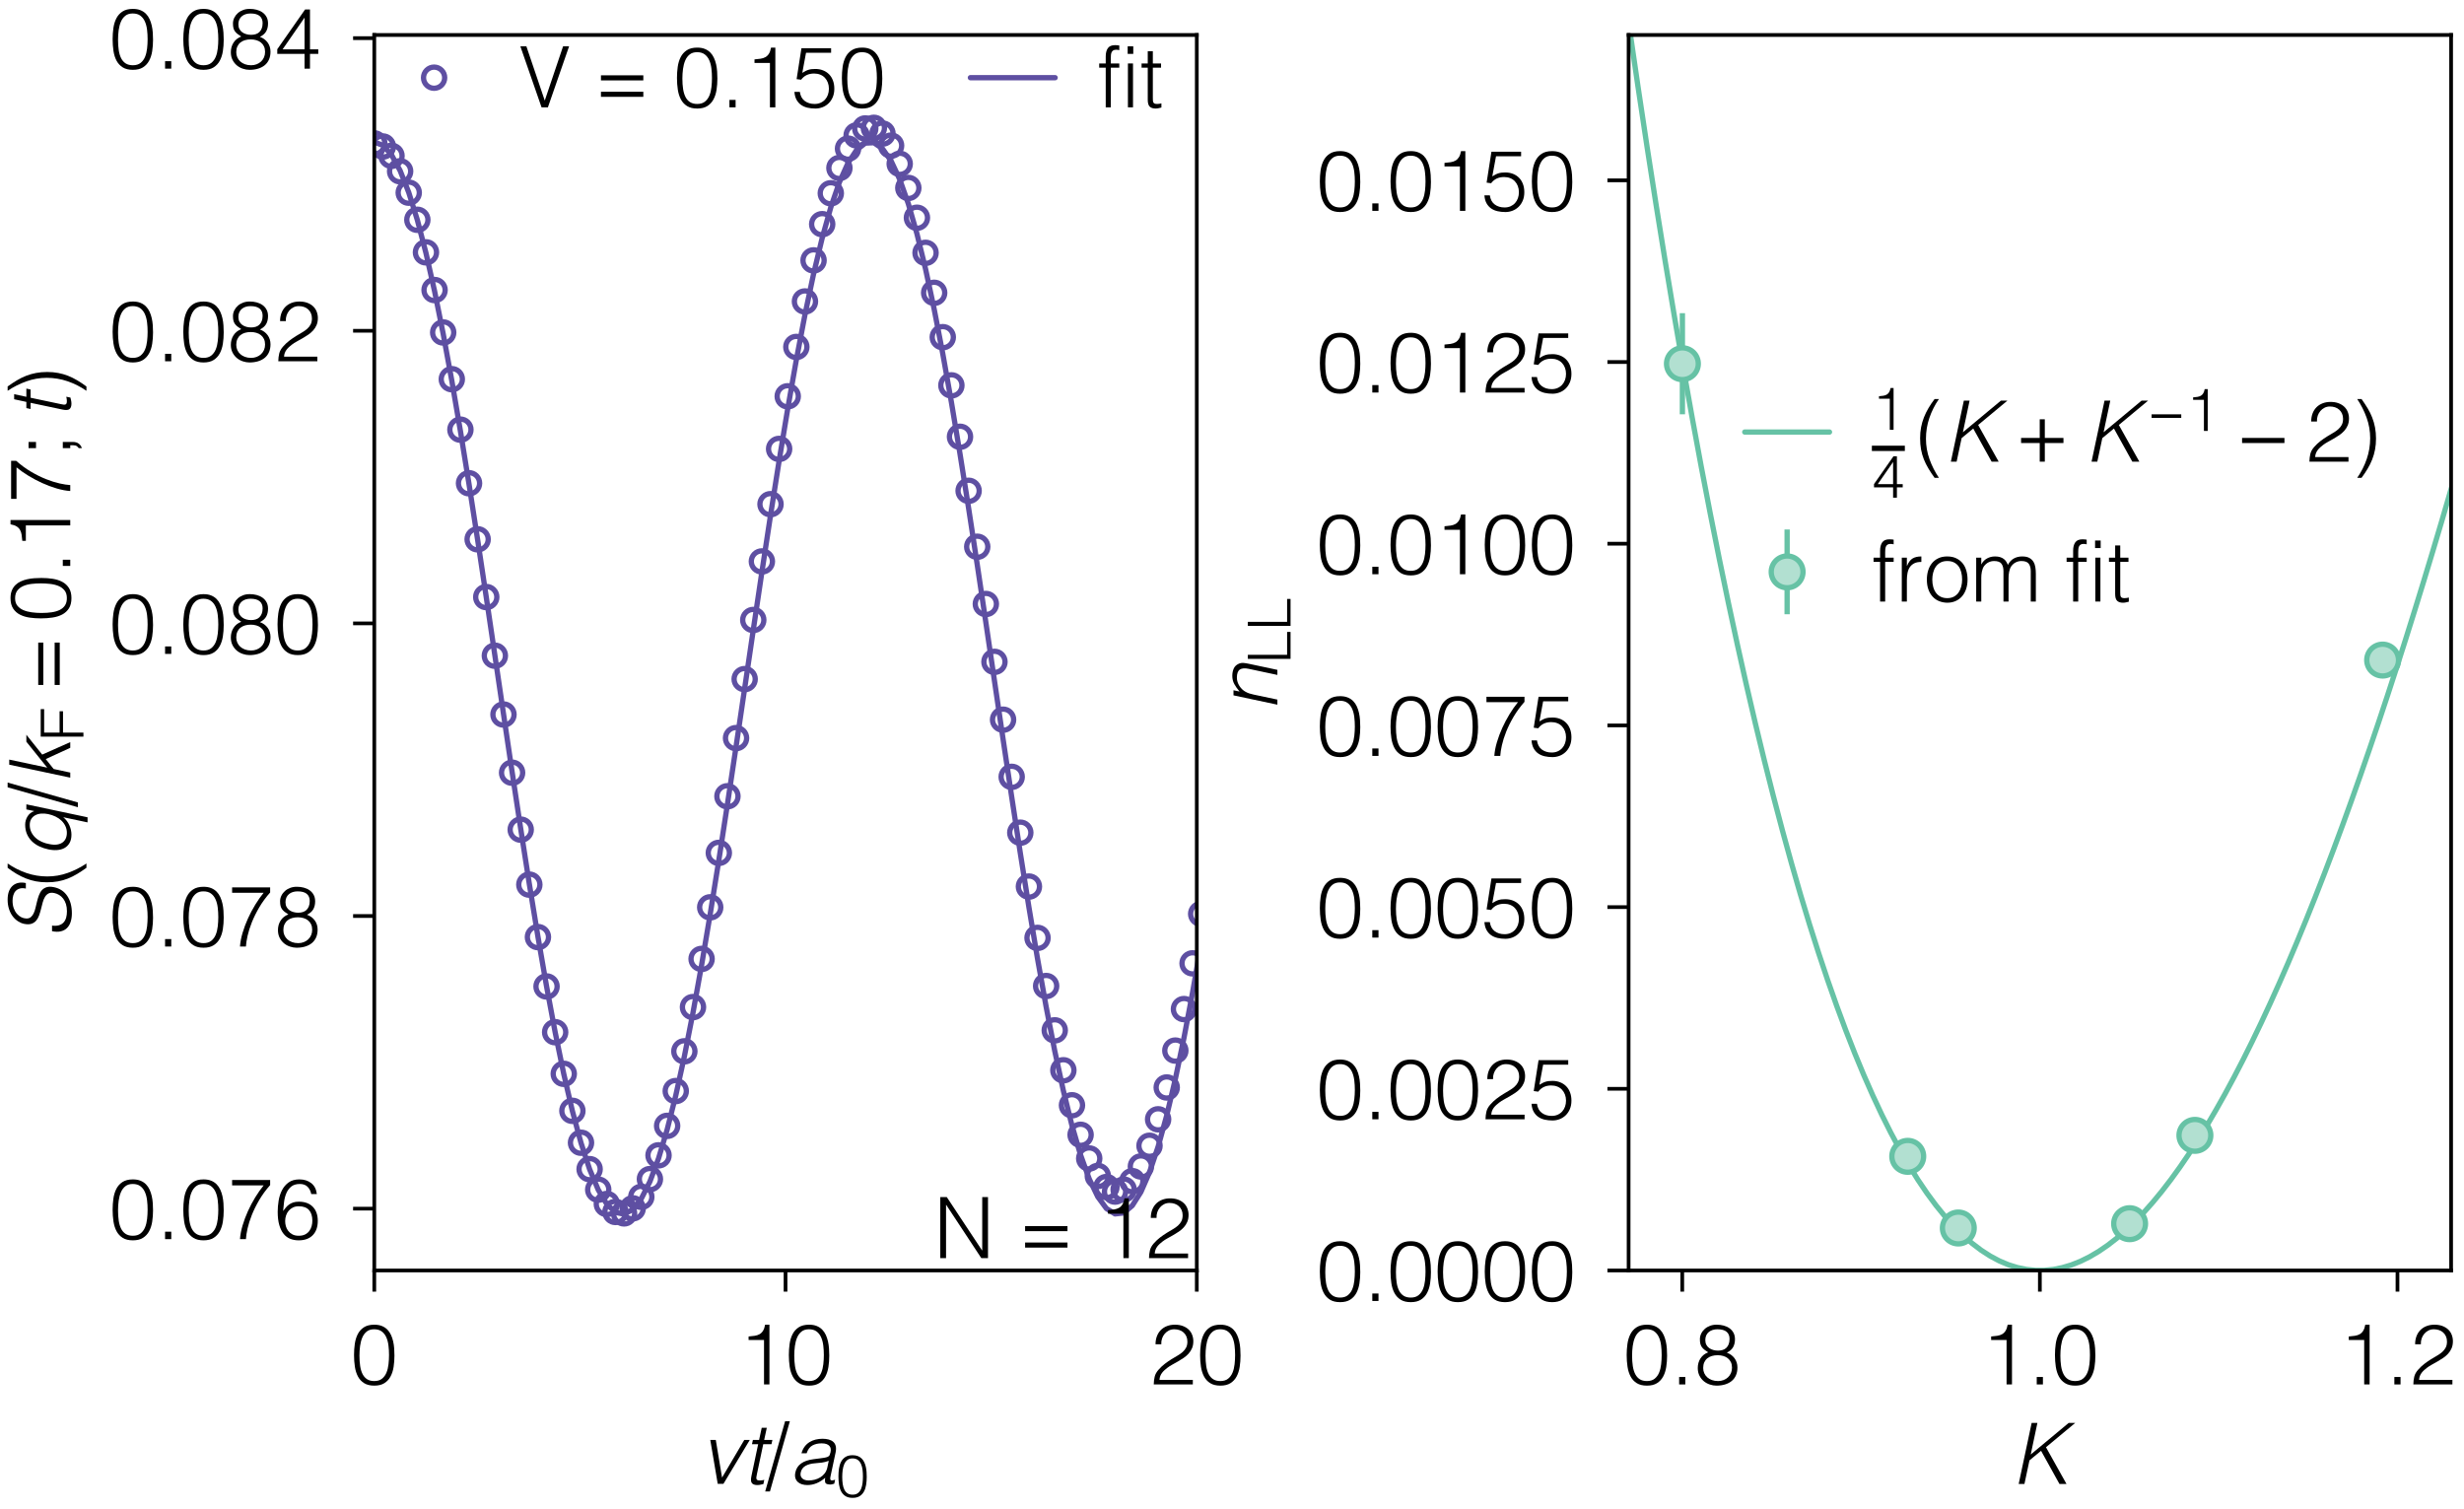 <?xml version="1.0" encoding="utf-8" standalone="no"?>
<!DOCTYPE svg PUBLIC "-//W3C//DTD SVG 1.1//EN"
  "http://www.w3.org/Graphics/SVG/1.1/DTD/svg11.dtd">
<!-- Created with matplotlib (https://matplotlib.org/) -->
<svg height="142.439pt" version="1.1" viewBox="0 0 232.614 142.439" width="232.614pt" xmlns="http://www.w3.org/2000/svg" xmlns:xlink="http://www.w3.org/1999/xlink">
 <defs>
  <style type="text/css">
*{stroke-linecap:butt;stroke-linejoin:round;}
  </style>
 </defs>
 <g id="figure_1">
  <g id="patch_1">
   <path d="M 0 142.439 
L 232.614 142.439 
L 232.614 0 
L 0 0 
z
" style="fill:none;"/>
  </g>
  <g id="axes_1">
   <g id="patch_2">
    <path d="M 35.334 119.934 
L 112.983 119.934 
L 112.983 3.304 
L 35.334 3.304 
z
" style="fill:none;"/>
   </g>
   <g id="line2d_1">
    <path clip-path="url(#p15e4cf5c4c)" d="M 35.334 13.415 
L 36.147 13.716 
L 36.96 14.616 
L 37.773 16.104 
L 38.586 18.163 
L 39.4 20.767 
L 40.213 23.886 
L 41.026 27.482 
L 41.839 31.514 
L 42.652 35.932 
L 43.465 40.685 
L 44.279 45.716 
L 45.092 50.965 
L 45.905 56.368 
L 46.718 61.864 
L 47.531 67.384 
L 48.344 72.865 
L 49.158 78.241 
L 49.971 83.447 
L 50.784 88.422 
L 51.597 93.107 
L 52.41 97.446 
L 53.223 101.387 
L 54.037 104.883 
L 54.85 107.893 
L 55.663 110.381 
L 56.476 112.317 
L 57.289 113.678 
L 58.102 114.448 
L 58.916 114.619 
L 59.729 114.187 
L 60.542 113.158 
L 61.355 111.544 
L 62.168 109.365 
L 62.981 106.646 
L 63.795 103.419 
L 64.608 99.724 
L 65.421 95.604 
L 66.234 91.108 
L 67.047 86.29 
L 67.861 81.207 
L 68.674 75.919 
L 69.487 70.49 
L 70.3 64.984 
L 71.113 59.466 
L 71.926 54.002 
L 72.74 48.658 
L 73.553 43.497 
L 74.366 38.58 
L 75.179 33.966 
L 75.992 29.709 
L 76.805 25.861 
L 77.619 22.468 
L 78.432 19.568 
L 79.245 17.198 
L 80.058 15.386 
L 80.871 14.152 
L 81.684 13.511 
L 82.498 13.472 
L 83.311 14.035 
L 84.124 15.192 
L 84.937 16.931 
L 85.75 19.23 
L 86.563 22.062 
L 87.377 25.394 
L 88.19 29.186 
L 89.003 33.392 
L 89.816 37.962 
L 90.629 42.843 
L 91.442 47.976 
L 92.256 53.3 
L 93.069 58.752 
L 93.882 64.266 
L 94.695 69.778 
L 95.508 75.221 
L 96.321 80.53 
L 97.135 85.644 
L 97.948 90.5 
L 98.761 95.04 
L 99.574 99.212 
L 100.387 102.965 
L 101.2 106.255 
L 102.014 109.041 
L 102.827 111.292 
L 103.64 112.981 
L 104.453 114.087 
L 105.266 114.597 
L 106.079 114.505 
L 106.893 113.812 
L 107.706 112.527 
L 108.519 110.664 
L 109.332 108.246 
L 110.145 105.302 
L 110.958 101.867 
L 111.772 97.981 
L 112.585 93.691 
L 113.398 89.048 
" style="fill:none;stroke:#5e4fa2;stroke-linecap:round;stroke-width:0.5;"/>
   </g>
   <g id="matplotlib.axis_1">
    <g id="xtick_1">
     <g id="line2d_2">
      <defs>
       <path d="M 0 0 
L 0 2 
" id="mb0a27b3967" style="stroke:#000000;stroke-width:0.35;"/>
      </defs>
      <g>
       <use style="stroke:#000000;stroke-width:0.35;" x="35.334" xlink:href="#mb0a27b3967" y="119.934"/>
      </g>
     </g>
     <g id="text_1">
      <!-- 0 -->
      <defs>
       <path d="M 45.203 34.703 
Q 45.203 40.406 44.547 45.844 
Q 43.906 51.297 42 55.594 
Q 40.094 59.906 36.641 62.5 
Q 33.203 65.094 27.594 65.094 
Q 22.297 65.094 18.938 62.438 
Q 15.594 59.797 13.688 55.391 
Q 11.797 51 11.047 45.391 
Q 10.297 39.797 10.297 34 
Q 10.297 27.203 11.141 21.641 
Q 12 16.094 14 12.188 
Q 16 8.297 19.344 6.141 
Q 22.703 4 27.797 4 
Q 33.5 4 36.953 6.797 
Q 40.406 9.594 42.203 14 
Q 44 18.406 44.594 23.906 
Q 45.203 29.406 45.203 34.703 
z
M 27.797 70.5 
Q 33 70.5 36.797 68.953 
Q 40.594 67.406 43.25 64.703 
Q 45.906 62 47.547 58.391 
Q 49.203 54.797 50.094 50.75 
Q 51 46.703 51.297 42.391 
Q 51.594 38.094 51.594 34 
Q 51.594 27 50.594 20.594 
Q 49.594 14.203 46.938 9.297 
Q 44.297 4.406 39.688 1.5 
Q 35.094 -1.406 27.797 -1.406 
Q 20.5 -1.406 15.844 1.5 
Q 11.203 4.406 8.547 9.344 
Q 5.906 14.297 4.906 20.844 
Q 3.906 27.406 3.906 34.703 
Q 3.906 41.406 4.797 47.797 
Q 5.703 54.203 8.25 59.25 
Q 10.797 64.297 15.5 67.391 
Q 20.203 70.5 27.797 70.5 
z
" id="Helvetica-Light-48"/>
      </defs>
      <g transform="translate(33.11 130.694)scale(0.08 -0.08)">
       <use xlink:href="#Helvetica-Light-48"/>
      </g>
     </g>
    </g>
    <g id="xtick_2">
     <g id="line2d_3">
      <g>
       <use style="stroke:#000000;stroke-width:0.35;" x="74.158" xlink:href="#mb0a27b3967" y="119.934"/>
      </g>
     </g>
     <g id="text_2">
      <!-- 10 -->
      <defs>
       <path d="M 30.203 52.406 
L 12 52.406 
L 12 56.594 
Q 16 56.906 19.25 57.406 
Q 22.5 57.906 24.953 59.297 
Q 27.406 60.703 29.047 63.344 
Q 30.703 66 31.5 70.5 
L 36.594 70.5 
L 36.594 0 
L 30.203 0 
z
" id="Helvetica-Light-49"/>
      </defs>
      <g transform="translate(69.711 130.694)scale(0.08 -0.08)">
       <use xlink:href="#Helvetica-Light-49"/>
       <use x="55.6" xlink:href="#Helvetica-Light-48"/>
      </g>
     </g>
    </g>
    <g id="xtick_3">
     <g id="line2d_4">
      <g>
       <use style="stroke:#000000;stroke-width:0.35;" x="112.983" xlink:href="#mb0a27b3967" y="119.934"/>
      </g>
     </g>
     <g id="text_3">
      <!-- 20 -->
      <defs>
       <path d="M 6.906 47.406 
Q 6.906 52.594 8.5 56.844 
Q 10.094 61.094 13.094 64.141 
Q 16.094 67.203 20.344 68.844 
Q 24.594 70.5 29.797 70.5 
Q 35.094 70.5 39.141 68.953 
Q 43.203 67.406 45.953 64.797 
Q 48.703 62.203 50.094 58.594 
Q 51.5 55 51.5 51 
Q 51.5 46.297 49.953 42.688 
Q 48.406 39.094 45.844 36.297 
Q 43.297 33.5 40.047 31.297 
Q 36.797 29.094 33.391 27.141 
Q 30 25.203 26.703 23.391 
Q 23.406 21.594 20.797 19.594 
Q 19.094 18.297 17.5 16.844 
Q 15.906 15.406 14.594 13.703 
Q 13.297 12 12.5 9.953 
Q 11.703 7.906 11.594 5.406 
L 50.906 5.406 
L 50.906 0 
L 4.797 0 
Q 4.906 5.094 5.906 9.188 
Q 6.906 13.297 10.297 17.203 
Q 14 21.406 17.953 24.406 
Q 21.906 27.406 25.703 29.75 
Q 29.5 32.094 32.891 34.047 
Q 36.297 36 38.891 38.297 
Q 41.5 40.594 43 43.5 
Q 44.5 46.406 44.5 50.594 
Q 44.5 54 43.297 56.703 
Q 42.094 59.406 40 61.297 
Q 37.906 63.203 35.094 64.141 
Q 32.297 65.094 29 65.094 
Q 25.5 65.094 22.641 63.641 
Q 19.797 62.203 17.75 59.797 
Q 15.703 57.406 14.594 54.203 
Q 13.5 51 13.703 47.406 
z
" id="Helvetica-Light-50"/>
      </defs>
      <g transform="translate(108.536 130.694)scale(0.08 -0.08)">
       <use xlink:href="#Helvetica-Light-50"/>
       <use x="55.6" xlink:href="#Helvetica-Light-48"/>
      </g>
     </g>
    </g>
    <g id="text_4">
     <!-- $vt/a_0$ -->
     <defs>
      <path d="M 12.703 51.797 
L 19.203 51.797 
L 26.594 7.406 
L 52.797 51.797 
L 59.297 51.797 
L 28.203 0 
L 21.5 0 
z
" id="Helvetica-LightOblique-118"/>
      <path d="M 25.406 -0.203 
Q 24.297 -0.406 22.344 -0.906 
Q 20.406 -1.406 18.203 -1.406 
Q 13.703 -1.406 11.844 0.844 
Q 10 3.094 11.203 8.906 
L 19.203 46.797 
L 11.906 46.797 
L 13 51.797 
L 20.297 51.797 
L 23.406 66.203 
L 29.406 66.203 
L 26.297 51.797 
L 36 51.797 
L 34.906 46.797 
L 25.203 46.797 
L 17.703 11.297 
Q 17.297 9.406 17.094 8 
Q 16.906 6.594 17.25 5.688 
Q 17.594 4.797 18.547 4.391 
Q 19.5 4 21.406 4 
Q 22.594 4 23.844 4.203 
Q 25.094 4.406 26.406 4.703 
z
" id="Helvetica-LightOblique-116"/>
      <path d="M 5.297 -9 
L -0.297 -9 
L 23.203 73.906 
L 28.797 73.906 
z
" id="Helvetica-Light-47"/>
      <path d="M 46.906 27.203 
Q 42.703 25.594 38.75 25.094 
Q 34.797 24.594 30.797 24.297 
Q 23.797 23.797 19.344 21.188 
Q 14.906 18.594 13.797 13.297 
Q 13.297 10.906 13.891 9.156 
Q 14.5 7.406 15.844 6.25 
Q 17.203 5.094 19.094 4.547 
Q 21 4 23.094 4 
Q 26.703 4 30.25 4.891 
Q 33.797 5.797 36.844 7.641 
Q 39.906 9.5 42.094 12.344 
Q 44.297 15.203 45.203 19.094 
z
M 37.406 30.203 
Q 39.094 30.406 41.547 30.797 
Q 44 31.203 45.703 31.906 
Q 47.406 32.594 48.047 34.25 
Q 48.703 35.906 49 37.297 
Q 49.5 39.594 49.203 41.5 
Q 48.906 43.406 47.656 44.797 
Q 46.406 46.203 44.156 47 
Q 41.906 47.797 38.406 47.797 
Q 32.203 47.797 27.594 45.297 
Q 23 42.797 20.797 36.094 
L 14.703 36.094 
Q 16 40.703 18.453 43.953 
Q 20.906 47.203 24.203 49.25 
Q 27.5 51.297 31.453 52.25 
Q 35.406 53.203 39.594 53.203 
Q 43.5 53.203 46.75 52.344 
Q 50 51.5 52.141 49.641 
Q 54.297 47.797 55.094 44.688 
Q 55.906 41.594 55 37.094 
L 49 8.906 
Q 48.203 5.406 49.25 4.453 
Q 50.297 3.5 54.406 4.906 
L 53.406 0.203 
Q 52.703 0 51.25 -0.391 
Q 49.797 -0.797 48.5 -0.797 
Q 47.203 -0.797 45.906 -0.5 
Q 43 0 42.594 2.25 
Q 42.203 4.5 42.703 7.203 
Q 38 3 32.641 0.797 
Q 27.297 -1.406 21.594 -1.406 
Q 18.203 -1.406 15.25 -0.5 
Q 12.297 0.406 10.297 2.297 
Q 8.297 4.203 7.5 6.953 
Q 6.703 9.703 7.5 13.5 
Q 10.203 26.703 28.906 29.094 
z
" id="Helvetica-LightOblique-97"/>
     </defs>
     <g transform="translate(66.038 140.087)scale(0.08 -0.08)">
      <use transform="translate(0 0.094)" xlink:href="#Helvetica-LightOblique-118"/>
      <use transform="translate(50 0.094)" xlink:href="#Helvetica-LightOblique-116"/>
      <use transform="translate(77.8 0.094)" xlink:href="#Helvetica-Light-47"/>
      <use transform="translate(105.6 0.094)" xlink:href="#Helvetica-LightOblique-97"/>
      <use transform="translate(161.2 -15.445)scale(0.7)" xlink:href="#Helvetica-Light-48"/>
     </g>
    </g>
   </g>
   <g id="matplotlib.axis_2">
    <g id="ytick_1">
     <g id="line2d_5">
      <defs>
       <path d="M 0 0 
L -2 0 
" id="m559e6b5f8a" style="stroke:#000000;stroke-width:0.35;"/>
      </defs>
      <g>
       <use style="stroke:#000000;stroke-width:0.35;" x="35.334" xlink:href="#m559e6b5f8a" y="114.098"/>
      </g>
     </g>
     <g id="text_5">
      <!-- 0.076 -->
      <defs>
       <path d="M 10.203 0 
L 10.203 8.797 
L 17.5 8.797 
L 17.5 0 
z
" id="Helvetica-Light-46"/>
       <path d="M 5.906 69.797 
L 50.797 69.797 
L 50.797 63.797 
Q 43.203 55.203 37.891 46.141 
Q 32.594 37.094 29.188 28.547 
Q 25.797 20 24.141 12.594 
Q 22.5 5.203 22.203 0 
L 15.203 0 
Q 15.703 7.594 18.25 16.141 
Q 20.797 24.703 24.594 33.094 
Q 28.406 41.5 33.203 49.344 
Q 38 57.203 43.094 63.406 
L 5.906 63.406 
z
" id="Helvetica-Light-55"/>
       <path d="M 43.703 53.203 
Q 42.594 58.594 39.297 61.844 
Q 36 65.094 30.297 65.094 
Q 23.797 65.094 20.047 62 
Q 16.297 58.906 14.297 54.156 
Q 12.297 49.406 11.594 43.797 
Q 10.906 38.203 10.5 33.203 
Q 12 35.203 13.641 37.203 
Q 15.297 39.203 17.391 40.75 
Q 19.5 42.297 22.297 43.25 
Q 25.094 44.203 29 44.203 
Q 39.703 44.203 45.547 38.141 
Q 51.406 32.094 51.406 21.5 
Q 51.406 10.797 45.5 4.688 
Q 39.594 -1.406 28.797 -1.406 
Q 23.5 -1.406 19 0.344 
Q 14.5 2.094 11.203 6.094 
Q 7.906 10.094 6 16.547 
Q 4.094 23 4.094 32.297 
Q 4.094 38.594 5.188 45.344 
Q 6.297 52.094 9.141 57.688 
Q 12 63.297 16.953 66.891 
Q 21.906 70.5 29.703 70.5 
Q 38.094 70.5 43.688 66.094 
Q 49.297 61.703 50.297 53.203 
z
M 28.797 38.797 
Q 25.094 38.797 22.141 37.391 
Q 19.203 36 17.141 33.594 
Q 15.094 31.203 14 28.047 
Q 12.906 24.906 12.906 21.297 
Q 12.906 18.297 13.75 15.25 
Q 14.594 12.203 16.547 9.703 
Q 18.5 7.203 21.5 5.594 
Q 24.5 4 28.906 4 
Q 33.406 4 36.453 5.547 
Q 39.5 7.094 41.391 9.641 
Q 43.297 12.203 44.141 15.344 
Q 45 18.5 45 21.703 
Q 45 29.906 41.047 34.344 
Q 37.094 38.797 28.797 38.797 
z
" id="Helvetica-Light-54"/>
      </defs>
      <g transform="translate(10.32 116.978)scale(0.08 -0.08)">
       <use xlink:href="#Helvetica-Light-48"/>
       <use x="55.6" xlink:href="#Helvetica-Light-46"/>
       <use x="83.4" xlink:href="#Helvetica-Light-48"/>
       <use x="139" xlink:href="#Helvetica-Light-55"/>
       <use x="194.6" xlink:href="#Helvetica-Light-54"/>
      </g>
     </g>
    </g>
    <g id="ytick_2">
     <g id="line2d_6">
      <g>
       <use style="stroke:#000000;stroke-width:0.35;" x="35.334" xlink:href="#m559e6b5f8a" y="86.474"/>
      </g>
     </g>
     <g id="text_6">
      <!-- 0.078 -->
      <defs>
       <path d="M 27.906 34.5 
Q 24.203 34.5 21.094 33.594 
Q 18 32.703 15.703 30.844 
Q 13.406 29 12.094 26.141 
Q 10.797 23.297 10.797 19.406 
Q 10.797 16.094 12.047 13.297 
Q 13.297 10.5 15.547 8.453 
Q 17.797 6.406 21.047 5.203 
Q 24.297 4 28.297 4 
Q 31.797 4 34.797 5.141 
Q 37.797 6.297 40.047 8.391 
Q 42.297 10.5 43.547 13.391 
Q 44.797 16.297 44.797 19.797 
Q 44.797 23.5 43.5 26.25 
Q 42.203 29 39.891 30.844 
Q 37.594 32.703 34.5 33.594 
Q 31.406 34.5 27.906 34.5 
z
M 27.594 65.094 
Q 24.594 65.094 22 64.297 
Q 19.406 63.5 17.453 61.891 
Q 15.5 60.297 14.391 57.891 
Q 13.297 55.5 13.297 52.406 
Q 13.297 49.094 14.547 46.75 
Q 15.797 44.406 17.891 42.906 
Q 20 41.406 22.703 40.656 
Q 25.406 39.906 28.297 39.906 
Q 31.203 39.906 33.703 40.656 
Q 36.203 41.406 38 43.094 
Q 39.797 44.797 40.844 47.391 
Q 41.906 50 41.906 53.797 
Q 41.906 59.203 38.406 62.141 
Q 34.906 65.094 27.594 65.094 
z
M 16.703 37.906 
Q 14.094 39.5 12.25 40.953 
Q 10.406 42.406 9.203 44.094 
Q 8 45.797 7.453 47.938 
Q 6.906 50.094 6.906 53.297 
Q 6.906 56.906 8.5 60.094 
Q 10.094 63.297 12.797 65.641 
Q 15.5 68 19.141 69.297 
Q 22.797 70.594 27 70.5 
Q 31 70.5 34.844 69.5 
Q 38.703 68.5 41.703 66.391 
Q 44.703 64.297 46.5 61.047 
Q 48.297 57.797 48.297 53.297 
Q 48.297 47.797 46.047 43.891 
Q 43.797 40 38.703 37.5 
Q 44.5 35.406 47.844 30.797 
Q 51.203 26.203 51.203 20 
Q 51.203 14.797 49.453 10.797 
Q 47.703 6.797 44.453 4.094 
Q 41.203 1.406 36.594 0 
Q 32 -1.406 26.406 -1.406 
Q 22.594 -1.406 18.641 -0.094 
Q 14.703 1.203 11.547 3.797 
Q 8.406 6.406 6.406 10.297 
Q 4.406 14.203 4.406 19.406 
Q 4.406 25.703 7.547 30.641 
Q 10.703 35.594 16.703 37.906 
z
" id="Helvetica-Light-56"/>
      </defs>
      <g transform="translate(10.32 89.354)scale(0.08 -0.08)">
       <use xlink:href="#Helvetica-Light-48"/>
       <use x="55.6" xlink:href="#Helvetica-Light-46"/>
       <use x="83.4" xlink:href="#Helvetica-Light-48"/>
       <use x="139" xlink:href="#Helvetica-Light-55"/>
       <use x="194.6" xlink:href="#Helvetica-Light-56"/>
      </g>
     </g>
    </g>
    <g id="ytick_3">
     <g id="line2d_7">
      <g>
       <use style="stroke:#000000;stroke-width:0.35;" x="35.334" xlink:href="#m559e6b5f8a" y="58.849"/>
      </g>
     </g>
     <g id="text_7">
      <!-- 0.080 -->
      <g transform="translate(10.32 61.729)scale(0.08 -0.08)">
       <use xlink:href="#Helvetica-Light-48"/>
       <use x="55.6" xlink:href="#Helvetica-Light-46"/>
       <use x="83.4" xlink:href="#Helvetica-Light-48"/>
       <use x="139" xlink:href="#Helvetica-Light-56"/>
       <use x="194.6" xlink:href="#Helvetica-Light-48"/>
      </g>
     </g>
    </g>
    <g id="ytick_4">
     <g id="line2d_8">
      <g>
       <use style="stroke:#000000;stroke-width:0.35;" x="35.334" xlink:href="#m559e6b5f8a" y="31.225"/>
      </g>
     </g>
     <g id="text_8">
      <!-- 0.082 -->
      <g transform="translate(10.32 34.105)scale(0.08 -0.08)">
       <use xlink:href="#Helvetica-Light-48"/>
       <use x="55.6" xlink:href="#Helvetica-Light-46"/>
       <use x="83.4" xlink:href="#Helvetica-Light-48"/>
       <use x="139" xlink:href="#Helvetica-Light-56"/>
       <use x="194.6" xlink:href="#Helvetica-Light-50"/>
      </g>
     </g>
    </g>
    <g id="ytick_5">
     <g id="line2d_9">
      <g>
       <use style="stroke:#000000;stroke-width:0.35;" x="35.334" xlink:href="#m559e6b5f8a" y="3.6"/>
      </g>
     </g>
     <g id="text_9">
      <!-- 0.084 -->
      <defs>
       <path d="M 35.797 17.406 
L 3.594 17.406 
L 3.594 22.906 
L 36.406 69.797 
L 42.203 69.797 
L 42.203 22.797 
L 52 22.797 
L 52 17.406 
L 42.203 17.406 
L 42.203 0 
L 35.797 0 
z
M 9.906 22.797 
L 35.797 22.797 
L 35.797 60.203 
z
" id="Helvetica-Light-52"/>
      </defs>
      <g transform="translate(10.32 6.48)scale(0.08 -0.08)">
       <use xlink:href="#Helvetica-Light-48"/>
       <use x="55.6" xlink:href="#Helvetica-Light-46"/>
       <use x="83.4" xlink:href="#Helvetica-Light-48"/>
       <use x="139" xlink:href="#Helvetica-Light-56"/>
       <use x="194.6" xlink:href="#Helvetica-Light-52"/>
      </g>
     </g>
    </g>
    <g id="text_10">
     <!-- $S(q/k_{\rm F}=0.17;t)$ -->
     <defs>
      <path d="M 15.5 21.5 
Q 14.906 16.703 15.906 13.344 
Q 16.906 10 19.203 7.891 
Q 21.5 5.797 24.891 4.844 
Q 28.297 3.906 32.406 3.906 
Q 37.203 3.906 40.953 5.094 
Q 44.703 6.297 47.344 8.344 
Q 50 10.406 51.641 13.094 
Q 53.297 15.797 53.906 18.797 
Q 54.797 23 53.438 25.594 
Q 52.094 28.203 49.344 29.844 
Q 46.594 31.5 42.891 32.5 
Q 39.203 33.5 35.297 34.453 
Q 31.406 35.406 27.703 36.703 
Q 24 38 21.391 40.203 
Q 18.797 42.406 17.641 45.844 
Q 16.5 49.297 17.594 54.594 
Q 18.406 58.297 20.703 61.797 
Q 23 65.297 26.594 68 
Q 30.203 70.703 35.141 72.297 
Q 40.094 73.906 46.094 73.906 
Q 52.203 73.906 56.344 72.203 
Q 60.5 70.5 62.891 67.547 
Q 65.297 64.594 66 60.688 
Q 66.703 56.797 65.703 52.406 
L 59.203 52.406 
Q 60.094 56.5 59.25 59.5 
Q 58.406 62.5 56.406 64.391 
Q 54.406 66.297 51.344 67.188 
Q 48.297 68.094 44.906 68.094 
Q 39.703 68.094 35.844 66.641 
Q 32 65.203 29.391 62.891 
Q 26.797 60.594 25.391 57.797 
Q 24 55 23.906 52.203 
Q 23.703 48.703 25.453 46.594 
Q 27.203 44.5 30.094 43.141 
Q 33 41.797 36.703 40.938 
Q 40.406 40.094 44.203 39.141 
Q 48 38.203 51.5 36.891 
Q 55 35.594 57.391 33.391 
Q 59.797 31.203 60.844 27.75 
Q 61.906 24.297 60.797 19.094 
Q 58.703 9.094 50.594 3.594 
Q 42.5 -1.906 30 -1.906 
Q 24.406 -1.906 19.906 -0.453 
Q 15.406 1 12.547 3.953 
Q 9.703 6.906 8.703 11.25 
Q 7.703 15.594 8.906 21.5 
z
" id="Helvetica-LightOblique-83"/>
      <path d="M 27.703 73.906 
Q 20.5 63.5 16.453 51.641 
Q 12.406 39.797 12.406 27.094 
Q 12.406 14.594 16.594 2.891 
Q 20.797 -8.797 27.703 -19.094 
L 22.594 -19.094 
Q 18.5 -13.406 15.297 -8.047 
Q 12.094 -2.703 9.891 2.844 
Q 7.703 8.406 6.594 14.453 
Q 5.5 20.5 5.5 27.594 
Q 5.5 34.5 6.641 40.547 
Q 7.797 46.594 10 52.188 
Q 12.203 57.797 15.344 63.141 
Q 18.5 68.5 22.594 73.906 
z
" id="Helvetica-Light-40"/>
      <path d="M 52.703 26.094 
Q 53.594 30.5 53.25 34.453 
Q 52.906 38.406 51.297 41.344 
Q 49.703 44.297 46.844 46.047 
Q 44 47.797 39.906 47.797 
Q 35.203 47.797 31.391 45.938 
Q 27.594 44.094 24.688 40.891 
Q 21.797 37.703 19.891 33.453 
Q 18 29.203 17.203 24.297 
Q 16.203 19.406 16.75 15.656 
Q 17.297 11.906 19.094 9.297 
Q 20.906 6.703 23.844 5.344 
Q 26.797 4 30.594 4 
Q 34.797 4 38.438 5.703 
Q 42.094 7.406 44.938 10.344 
Q 47.797 13.297 49.75 17.344 
Q 51.703 21.406 52.703 26.094 
z
M 58.203 51.797 
L 64.203 51.797 
L 48.906 -20.406 
L 42.906 -20.406 
L 49 8.297 
Q 45.094 3.5 39.5 1.047 
Q 33.906 -1.406 28.406 -1.406 
Q 22.5 -1.406 18.594 0.844 
Q 14.703 3.094 12.641 6.844 
Q 10.594 10.594 10.25 15.594 
Q 9.906 20.594 11.094 26 
Q 12.297 31.703 14.688 36.703 
Q 17.094 41.703 20.688 45.344 
Q 24.297 49 29.141 51.094 
Q 34 53.203 40.297 53.203 
Q 42.797 53.203 45.25 52.5 
Q 47.703 51.797 49.844 50.5 
Q 52 49.203 53.641 47.203 
Q 55.297 45.203 56.094 42.703 
L 56.297 42.703 
z
" id="Helvetica-LightOblique-113"/>
      <path d="M 6.797 0 
L 22.094 72 
L 28.094 72 
L 18.594 27.203 
L 49.203 51.797 
L 57.406 51.797 
L 34 33.094 
L 48.703 0 
L 42 0 
L 28.703 28.906 
L 17 19.594 
L 12.797 0 
z
" id="Helvetica-LightOblique-107"/>
      <path d="M 7.406 0 
L 7.406 72 
L 53.797 72 
L 53.797 66.203 
L 14.203 66.203 
L 14.203 40.203 
L 50.203 40.203 
L 50.203 34.406 
L 14.203 34.406 
L 14.203 0 
z
" id="Helvetica-Light-70"/>
      <path d="M 58 31.797 
L 8 31.797 
L 8 37.797 
L 58 37.797 
z
M 58 12.406 
L 8 12.406 
L 8 18.406 
L 58 18.406 
z
" id="Helvetica-Light-61"/>
      <path d="M 17.5 -3 
Q 17.5 -7.406 15.453 -10.047 
Q 13.406 -12.703 10.203 -13.703 
L 10.203 -10 
Q 11.406 -9.203 12.5 -7.797 
Q 13.594 -6.406 13.594 -3.406 
L 13.594 0 
L 10.203 0 
L 10.203 8.797 
L 17.5 8.797 
z
M 10.203 40.406 
L 10.203 49.203 
L 17.5 49.203 
L 17.5 40.406 
z
" id="Helvetica-Light-59"/>
      <path d="M 5.594 -19.094 
Q 12.797 -8.703 16.844 3.141 
Q 20.906 15 20.906 27.703 
Q 20.906 40.203 16.703 51.891 
Q 12.5 63.594 5.594 73.906 
L 10.703 73.906 
Q 14.797 68.203 18 62.844 
Q 21.203 57.5 23.344 51.953 
Q 25.5 46.406 26.641 40.344 
Q 27.797 34.297 27.797 27.203 
Q 27.797 20.297 26.641 14.25 
Q 25.5 8.203 23.297 2.594 
Q 21.094 -3 17.891 -8.344 
Q 14.703 -13.703 10.703 -19.094 
z
" id="Helvetica-Light-41"/>
     </defs>
     <g transform="translate(6.64 88.619)rotate(-90)scale(0.08 -0.08)">
      <use transform="translate(0 0.094)" xlink:href="#Helvetica-LightOblique-83"/>
      <use transform="translate(61.1 0.094)" xlink:href="#Helvetica-Light-40"/>
      <use transform="translate(94.4 0.094)" xlink:href="#Helvetica-LightOblique-113"/>
      <use transform="translate(155.5 0.094)" xlink:href="#Helvetica-Light-47"/>
      <use transform="translate(183.3 0.094)" xlink:href="#Helvetica-LightOblique-107"/>
      <use transform="translate(233.3 -15.445)scale(0.7)" xlink:href="#Helvetica-Light-70"/>
      <use transform="translate(291.47 0.094)" xlink:href="#Helvetica-Light-61"/>
      <use transform="translate(374.13 0.094)" xlink:href="#Helvetica-Light-48"/>
      <use transform="translate(429.73 0.094)" xlink:href="#Helvetica-Light-46"/>
      <use transform="translate(457.53 0.094)" xlink:href="#Helvetica-Light-49"/>
      <use transform="translate(513.13 0.094)" xlink:href="#Helvetica-Light-55"/>
      <use transform="translate(568.73 0.094)" xlink:href="#Helvetica-Light-59"/>
      <use transform="translate(613.19 0.094)" xlink:href="#Helvetica-LightOblique-116"/>
      <use transform="translate(640.99 0.094)" xlink:href="#Helvetica-Light-41"/>
     </g>
    </g>
   </g>
   <g id="line2d_10">
    <defs>
     <path d="M 0 1 
C 0.265 1 0.52 0.895 0.707 0.707 
C 0.895 0.52 1 0.265 1 0 
C 1 -0.265 0.895 -0.52 0.707 -0.707 
C 0.52 -0.895 0.265 -1 0 -1 
C -0.265 -1 -0.52 -0.895 -0.707 -0.707 
C -0.895 -0.52 -1 -0.265 -1 0 
C -1 0.265 -0.895 0.52 -0.707 0.707 
C -0.52 0.895 -0.265 1 0 1 
z
" id="ma699dab748" style="stroke:#5e4fa2;stroke-width:0.5;"/>
    </defs>
    <g clip-path="url(#p15e4cf5c4c)">
     <use style="fill-opacity:0;stroke:#5e4fa2;stroke-width:0.5;" x="35.334" xlink:href="#ma699dab748" y="13.536"/>
     <use style="fill-opacity:0;stroke:#5e4fa2;stroke-width:0.5;" x="36.147" xlink:href="#ma699dab748" y="13.831"/>
     <use style="fill-opacity:0;stroke:#5e4fa2;stroke-width:0.5;" x="36.96" xlink:href="#ma699dab748" y="14.712"/>
     <use style="fill-opacity:0;stroke:#5e4fa2;stroke-width:0.5;" x="37.773" xlink:href="#ma699dab748" y="16.17"/>
     <use style="fill-opacity:0;stroke:#5e4fa2;stroke-width:0.5;" x="38.586" xlink:href="#ma699dab748" y="18.19"/>
     <use style="fill-opacity:0;stroke:#5e4fa2;stroke-width:0.5;" x="39.4" xlink:href="#ma699dab748" y="20.749"/>
     <use style="fill-opacity:0;stroke:#5e4fa2;stroke-width:0.5;" x="40.213" xlink:href="#ma699dab748" y="23.823"/>
     <use style="fill-opacity:0;stroke:#5e4fa2;stroke-width:0.5;" x="41.026" xlink:href="#ma699dab748" y="27.381"/>
     <use style="fill-opacity:0;stroke:#5e4fa2;stroke-width:0.5;" x="41.839" xlink:href="#ma699dab748" y="31.387"/>
     <use style="fill-opacity:0;stroke:#5e4fa2;stroke-width:0.5;" x="42.652" xlink:href="#ma699dab748" y="35.797"/>
     <use style="fill-opacity:0;stroke:#5e4fa2;stroke-width:0.5;" x="43.465" xlink:href="#ma699dab748" y="40.561"/>
     <use style="fill-opacity:0;stroke:#5e4fa2;stroke-width:0.5;" x="44.279" xlink:href="#ma699dab748" y="45.621"/>
     <use style="fill-opacity:0;stroke:#5e4fa2;stroke-width:0.5;" x="45.092" xlink:href="#ma699dab748" y="50.912"/>
     <use style="fill-opacity:0;stroke:#5e4fa2;stroke-width:0.5;" x="45.905" xlink:href="#ma699dab748" y="56.362"/>
     <use style="fill-opacity:0;stroke:#5e4fa2;stroke-width:0.5;" x="46.718" xlink:href="#ma699dab748" y="61.9"/>
     <use style="fill-opacity:0;stroke:#5e4fa2;stroke-width:0.5;" x="47.531" xlink:href="#ma699dab748" y="67.452"/>
     <use style="fill-opacity:0;stroke:#5e4fa2;stroke-width:0.5;" x="48.344" xlink:href="#ma699dab748" y="72.947"/>
     <use style="fill-opacity:0;stroke:#5e4fa2;stroke-width:0.5;" x="49.158" xlink:href="#ma699dab748" y="78.321"/>
     <use style="fill-opacity:0;stroke:#5e4fa2;stroke-width:0.5;" x="49.971" xlink:href="#ma699dab748" y="83.512"/>
     <use style="fill-opacity:0;stroke:#5e4fa2;stroke-width:0.5;" x="50.784" xlink:href="#ma699dab748" y="88.464"/>
     <use style="fill-opacity:0;stroke:#5e4fa2;stroke-width:0.5;" x="51.597" xlink:href="#ma699dab748" y="93.124"/>
     <use style="fill-opacity:0;stroke:#5e4fa2;stroke-width:0.5;" x="52.41" xlink:href="#ma699dab748" y="97.443"/>
     <use style="fill-opacity:0;stroke:#5e4fa2;stroke-width:0.5;" x="53.223" xlink:href="#ma699dab748" y="101.372"/>
     <use style="fill-opacity:0;stroke:#5e4fa2;stroke-width:0.5;" x="54.037" xlink:href="#ma699dab748" y="104.865"/>
     <use style="fill-opacity:0;stroke:#5e4fa2;stroke-width:0.5;" x="54.85" xlink:href="#ma699dab748" y="107.878"/>
     <use style="fill-opacity:0;stroke:#5e4fa2;stroke-width:0.5;" x="55.663" xlink:href="#ma699dab748" y="110.37"/>
     <use style="fill-opacity:0;stroke:#5e4fa2;stroke-width:0.5;" x="56.476" xlink:href="#ma699dab748" y="112.307"/>
     <use style="fill-opacity:0;stroke:#5e4fa2;stroke-width:0.5;" x="57.289" xlink:href="#ma699dab748" y="113.66"/>
     <use style="fill-opacity:0;stroke:#5e4fa2;stroke-width:0.5;" x="58.102" xlink:href="#ma699dab748" y="114.41"/>
     <use style="fill-opacity:0;stroke:#5e4fa2;stroke-width:0.5;" x="58.916" xlink:href="#ma699dab748" y="114.546"/>
     <use style="fill-opacity:0;stroke:#5e4fa2;stroke-width:0.5;" x="59.729" xlink:href="#ma699dab748" y="114.069"/>
     <use style="fill-opacity:0;stroke:#5e4fa2;stroke-width:0.5;" x="60.542" xlink:href="#ma699dab748" y="112.984"/>
     <use style="fill-opacity:0;stroke:#5e4fa2;stroke-width:0.5;" x="61.355" xlink:href="#ma699dab748" y="111.309"/>
     <use style="fill-opacity:0;stroke:#5e4fa2;stroke-width:0.5;" x="62.168" xlink:href="#ma699dab748" y="109.066"/>
     <use style="fill-opacity:0;stroke:#5e4fa2;stroke-width:0.5;" x="62.981" xlink:href="#ma699dab748" y="106.284"/>
     <use style="fill-opacity:0;stroke:#5e4fa2;stroke-width:0.5;" x="63.795" xlink:href="#ma699dab748" y="102.998"/>
     <use style="fill-opacity:0;stroke:#5e4fa2;stroke-width:0.5;" x="64.608" xlink:href="#ma699dab748" y="99.246"/>
     <use style="fill-opacity:0;stroke:#5e4fa2;stroke-width:0.5;" x="65.421" xlink:href="#ma699dab748" y="95.072"/>
     <use style="fill-opacity:0;stroke:#5e4fa2;stroke-width:0.5;" x="66.234" xlink:href="#ma699dab748" y="90.524"/>
     <use style="fill-opacity:0;stroke:#5e4fa2;stroke-width:0.5;" x="67.047" xlink:href="#ma699dab748" y="85.652"/>
     <use style="fill-opacity:0;stroke:#5e4fa2;stroke-width:0.5;" x="67.861" xlink:href="#ma699dab748" y="80.514"/>
     <use style="fill-opacity:0;stroke:#5e4fa2;stroke-width:0.5;" x="68.674" xlink:href="#ma699dab748" y="75.169"/>
     <use style="fill-opacity:0;stroke:#5e4fa2;stroke-width:0.5;" x="69.487" xlink:href="#ma699dab748" y="69.679"/>
     <use style="fill-opacity:0;stroke:#5e4fa2;stroke-width:0.5;" x="70.3" xlink:href="#ma699dab748" y="64.109"/>
     <use style="fill-opacity:0;stroke:#5e4fa2;stroke-width:0.5;" x="71.113" xlink:href="#ma699dab748" y="58.527"/>
     <use style="fill-opacity:0;stroke:#5e4fa2;stroke-width:0.5;" x="71.926" xlink:href="#ma699dab748" y="53.001"/>
     <use style="fill-opacity:0;stroke:#5e4fa2;stroke-width:0.5;" x="72.74" xlink:href="#ma699dab748" y="47.596"/>
     <use style="fill-opacity:0;stroke:#5e4fa2;stroke-width:0.5;" x="73.553" xlink:href="#ma699dab748" y="42.378"/>
     <use style="fill-opacity:0;stroke:#5e4fa2;stroke-width:0.5;" x="74.366" xlink:href="#ma699dab748" y="37.411"/>
     <use style="fill-opacity:0;stroke:#5e4fa2;stroke-width:0.5;" x="75.179" xlink:href="#ma699dab748" y="32.753"/>
     <use style="fill-opacity:0;stroke:#5e4fa2;stroke-width:0.5;" x="75.992" xlink:href="#ma699dab748" y="28.459"/>
     <use style="fill-opacity:0;stroke:#5e4fa2;stroke-width:0.5;" x="76.805" xlink:href="#ma699dab748" y="24.581"/>
     <use style="fill-opacity:0;stroke:#5e4fa2;stroke-width:0.5;" x="77.619" xlink:href="#ma699dab748" y="21.163"/>
     <use style="fill-opacity:0;stroke:#5e4fa2;stroke-width:0.5;" x="78.432" xlink:href="#ma699dab748" y="18.245"/>
     <use style="fill-opacity:0;stroke:#5e4fa2;stroke-width:0.5;" x="79.245" xlink:href="#ma699dab748" y="15.858"/>
     <use style="fill-opacity:0;stroke:#5e4fa2;stroke-width:0.5;" x="80.058" xlink:href="#ma699dab748" y="14.031"/>
     <use style="fill-opacity:0;stroke:#5e4fa2;stroke-width:0.5;" x="80.871" xlink:href="#ma699dab748" y="12.782"/>
     <use style="fill-opacity:0;stroke:#5e4fa2;stroke-width:0.5;" x="81.684" xlink:href="#ma699dab748" y="12.125"/>
     <use style="fill-opacity:0;stroke:#5e4fa2;stroke-width:0.5;" x="82.498" xlink:href="#ma699dab748" y="12.068"/>
     <use style="fill-opacity:0;stroke:#5e4fa2;stroke-width:0.5;" x="83.311" xlink:href="#ma699dab748" y="12.611"/>
     <use style="fill-opacity:0;stroke:#5e4fa2;stroke-width:0.5;" x="84.124" xlink:href="#ma699dab748" y="13.747"/>
     <use style="fill-opacity:0;stroke:#5e4fa2;stroke-width:0.5;" x="84.937" xlink:href="#ma699dab748" y="15.465"/>
     <use style="fill-opacity:0;stroke:#5e4fa2;stroke-width:0.5;" x="85.75" xlink:href="#ma699dab748" y="17.743"/>
     <use style="fill-opacity:0;stroke:#5e4fa2;stroke-width:0.5;" x="86.563" xlink:href="#ma699dab748" y="20.556"/>
     <use style="fill-opacity:0;stroke:#5e4fa2;stroke-width:0.5;" x="87.377" xlink:href="#ma699dab748" y="23.869"/>
     <use style="fill-opacity:0;stroke:#5e4fa2;stroke-width:0.5;" x="88.19" xlink:href="#ma699dab748" y="27.643"/>
     <use style="fill-opacity:0;stroke:#5e4fa2;stroke-width:0.5;" x="89.003" xlink:href="#ma699dab748" y="31.83"/>
     <use style="fill-opacity:0;stroke:#5e4fa2;stroke-width:0.5;" x="89.816" xlink:href="#ma699dab748" y="36.379"/>
     <use style="fill-opacity:0;stroke:#5e4fa2;stroke-width:0.5;" x="90.629" xlink:href="#ma699dab748" y="41.233"/>
     <use style="fill-opacity:0;stroke:#5e4fa2;stroke-width:0.5;" x="91.442" xlink:href="#ma699dab748" y="46.332"/>
     <use style="fill-opacity:0;stroke:#5e4fa2;stroke-width:0.5;" x="92.256" xlink:href="#ma699dab748" y="51.615"/>
     <use style="fill-opacity:0;stroke:#5e4fa2;stroke-width:0.5;" x="93.069" xlink:href="#ma699dab748" y="57.018"/>
     <use style="fill-opacity:0;stroke:#5e4fa2;stroke-width:0.5;" x="93.882" xlink:href="#ma699dab748" y="62.481"/>
     <use style="fill-opacity:0;stroke:#5e4fa2;stroke-width:0.5;" x="94.695" xlink:href="#ma699dab748" y="67.94"/>
     <use style="fill-opacity:0;stroke:#5e4fa2;stroke-width:0.5;" x="95.508" xlink:href="#ma699dab748" y="73.336"/>
     <use style="fill-opacity:0;stroke:#5e4fa2;stroke-width:0.5;" x="96.321" xlink:href="#ma699dab748" y="78.607"/>
     <use style="fill-opacity:0;stroke:#5e4fa2;stroke-width:0.5;" x="97.135" xlink:href="#ma699dab748" y="83.694"/>
     <use style="fill-opacity:0;stroke:#5e4fa2;stroke-width:0.5;" x="97.948" xlink:href="#ma699dab748" y="88.539"/>
     <use style="fill-opacity:0;stroke:#5e4fa2;stroke-width:0.5;" x="98.761" xlink:href="#ma699dab748" y="93.082"/>
     <use style="fill-opacity:0;stroke:#5e4fa2;stroke-width:0.5;" x="99.574" xlink:href="#ma699dab748" y="97.266"/>
     <use style="fill-opacity:0;stroke:#5e4fa2;stroke-width:0.5;" x="100.387" xlink:href="#ma699dab748" y="101.036"/>
     <use style="fill-opacity:0;stroke:#5e4fa2;stroke-width:0.5;" x="101.2" xlink:href="#ma699dab748" y="104.339"/>
     <use style="fill-opacity:0;stroke:#5e4fa2;stroke-width:0.5;" x="102.014" xlink:href="#ma699dab748" y="107.128"/>
     <use style="fill-opacity:0;stroke:#5e4fa2;stroke-width:0.5;" x="102.827" xlink:href="#ma699dab748" y="109.363"/>
     <use style="fill-opacity:0;stroke:#5e4fa2;stroke-width:0.5;" x="103.64" xlink:href="#ma699dab748" y="111.014"/>
     <use style="fill-opacity:0;stroke:#5e4fa2;stroke-width:0.5;" x="104.453" xlink:href="#ma699dab748" y="112.059"/>
     <use style="fill-opacity:0;stroke:#5e4fa2;stroke-width:0.5;" x="105.266" xlink:href="#ma699dab748" y="112.488"/>
     <use style="fill-opacity:0;stroke:#5e4fa2;stroke-width:0.5;" x="106.079" xlink:href="#ma699dab748" y="112.3"/>
     <use style="fill-opacity:0;stroke:#5e4fa2;stroke-width:0.5;" x="106.893" xlink:href="#ma699dab748" y="111.504"/>
     <use style="fill-opacity:0;stroke:#5e4fa2;stroke-width:0.5;" x="107.706" xlink:href="#ma699dab748" y="110.117"/>
     <use style="fill-opacity:0;stroke:#5e4fa2;stroke-width:0.5;" x="108.519" xlink:href="#ma699dab748" y="108.162"/>
     <use style="fill-opacity:0;stroke:#5e4fa2;stroke-width:0.5;" x="109.332" xlink:href="#ma699dab748" y="105.665"/>
     <use style="fill-opacity:0;stroke:#5e4fa2;stroke-width:0.5;" x="110.145" xlink:href="#ma699dab748" y="102.66"/>
     <use style="fill-opacity:0;stroke:#5e4fa2;stroke-width:0.5;" x="110.958" xlink:href="#ma699dab748" y="99.178"/>
     <use style="fill-opacity:0;stroke:#5e4fa2;stroke-width:0.5;" x="111.772" xlink:href="#ma699dab748" y="95.259"/>
     <use style="fill-opacity:0;stroke:#5e4fa2;stroke-width:0.5;" x="112.585" xlink:href="#ma699dab748" y="90.941"/>
     <use style="fill-opacity:0;stroke:#5e4fa2;stroke-width:0.5;" x="113.398" xlink:href="#ma699dab748" y="86.272"/>
    </g>
   </g>
   <g id="patch_3">
    <path d="M 35.334 119.934 
L 35.334 3.304 
" style="fill:none;stroke:#000000;stroke-linecap:square;stroke-linejoin:miter;stroke-width:0.35;"/>
   </g>
   <g id="patch_4">
    <path d="M 112.983 119.934 
L 112.983 3.304 
" style="fill:none;stroke:#000000;stroke-linecap:square;stroke-linejoin:miter;stroke-width:0.35;"/>
   </g>
   <g id="patch_5">
    <path d="M 35.334 119.934 
L 112.983 119.934 
" style="fill:none;stroke:#000000;stroke-linecap:square;stroke-linejoin:miter;stroke-width:0.35;"/>
   </g>
   <g id="patch_6">
    <path d="M 35.334 3.304 
L 112.983 3.304 
" style="fill:none;stroke:#000000;stroke-linecap:square;stroke-linejoin:miter;stroke-width:0.35;"/>
   </g>
   <g id="text_11">
    <!-- N = 12 -->
    <defs>
     <path d="M 14.906 62.797 
L 14.703 62.797 
L 14.703 0 
L 7.906 0 
L 7.906 72 
L 15.594 72 
L 57.203 9.094 
L 57.406 9.094 
L 57.406 72 
L 64.203 72 
L 64.203 0 
L 56.297 0 
z
" id="Helvetica-Light-78"/>
     <path id="Helvetica-Light-32"/>
    </defs>
    <g transform="translate(88.135 118.768)scale(0.08 -0.08)">
     <use xlink:href="#Helvetica-Light-78"/>
     <use x="72.2" xlink:href="#Helvetica-Light-32"/>
     <use x="100" xlink:href="#Helvetica-Light-61"/>
     <use x="166" xlink:href="#Helvetica-Light-32"/>
     <use x="193.8" xlink:href="#Helvetica-Light-49"/>
     <use x="249.4" xlink:href="#Helvetica-Light-50"/>
    </g>
   </g>
   <g id="legend_1">
    <g id="line2d_11"/>
    <g id="line2d_12">
     <g>
      <use style="fill-opacity:0;stroke:#5e4fa2;stroke-width:0.5;" x="40.981" xlink:href="#ma699dab748" y="7.334"/>
     </g>
    </g>
    <g id="text_12">
     <!-- V = 0.150 -->
     <defs>
      <path d="M 1.797 72 
L 8.906 72 
L 30.594 8 
L 52.203 72 
L 59.297 72 
L 34.297 0 
L 26.797 0 
z
" id="Helvetica-Light-86"/>
      <path d="M 9.906 18.297 
Q 10.906 11.094 15.656 7.547 
Q 20.406 4 27.297 4 
Q 31.203 4 34.344 5.391 
Q 37.5 6.797 39.703 9.25 
Q 41.906 11.703 43.047 14.953 
Q 44.203 18.203 44.203 22 
Q 44.203 25.906 42.953 29.203 
Q 41.703 32.5 39.453 34.891 
Q 37.203 37.297 33.953 38.594 
Q 30.703 39.906 26.703 39.906 
Q 21.906 39.906 18.094 38.156 
Q 14.297 36.406 11.406 32.594 
L 6.094 33.297 
L 11.797 69.797 
L 46.797 69.797 
L 46.797 64.406 
L 17.203 64.406 
L 12.797 40.703 
Q 14.906 42 16.656 42.891 
Q 18.406 43.797 20.203 44.344 
Q 22 44.906 23.953 45.094 
Q 25.906 45.297 28.297 45.297 
Q 33.094 45.297 37.188 43.688 
Q 41.297 42.094 44.297 39.094 
Q 47.297 36.094 48.938 31.75 
Q 50.594 27.406 50.594 22 
Q 50.594 16.406 48.75 12.047 
Q 46.906 7.703 43.797 4.703 
Q 40.703 1.703 36.641 0.141 
Q 32.594 -1.406 28.297 -1.406 
Q 23.297 -1.406 18.938 -0.406 
Q 14.594 0.594 11.297 2.938 
Q 8 5.297 5.953 9.047 
Q 3.906 12.797 3.5 18.297 
z
" id="Helvetica-Light-53"/>
     </defs>
     <g transform="translate(48.981 10.134)scale(0.08 -0.08)">
      <use xlink:href="#Helvetica-Light-86"/>
      <use x="61.1" xlink:href="#Helvetica-Light-32"/>
      <use x="88.9" xlink:href="#Helvetica-Light-61"/>
      <use x="154.9" xlink:href="#Helvetica-Light-32"/>
      <use x="182.7" xlink:href="#Helvetica-Light-48"/>
      <use x="238.3" xlink:href="#Helvetica-Light-46"/>
      <use x="266.1" xlink:href="#Helvetica-Light-49"/>
      <use x="321.7" xlink:href="#Helvetica-Light-53"/>
      <use x="377.3" xlink:href="#Helvetica-Light-48"/>
     </g>
    </g>
    <g id="line2d_13">
     <path d="M 91.61 7.334 
L 99.61 7.334 
" style="fill:none;stroke:#5e4fa2;stroke-linecap:round;stroke-width:0.5;"/>
    </g>
    <g id="line2d_14"/>
    <g id="text_13">
     <!-- fit -->
     <defs>
      <path d="M 2 46.797 
L 2 51.797 
L 9.703 51.797 
L 9.703 60 
Q 9.703 66.203 12.203 69.797 
Q 14.703 73.406 20.703 73.406 
Q 22.094 73.406 23.297 73.297 
Q 24.5 73.203 25.703 73 
L 25.703 67.5 
Q 23.703 68 22.094 68 
Q 19.797 68 18.5 67.141 
Q 17.203 66.297 16.594 64.891 
Q 16 63.5 15.844 61.75 
Q 15.703 60 15.703 58.203 
L 15.703 51.797 
L 25.703 51.797 
L 25.703 46.797 
L 15.703 46.797 
L 15.703 0 
L 9.703 0 
L 9.703 46.797 
z
" id="Helvetica-Light-102"/>
      <path d="M 8.094 0 
L 8.094 51.797 
L 14.094 51.797 
L 14.094 0 
z
M 7.797 63.094 
L 7.797 72 
L 14.406 72 
L 14.406 63.094 
z
" id="Helvetica-Light-105"/>
      <path d="M 25.406 -0.203 
Q 24.297 -0.406 22.5 -0.906 
Q 20.703 -1.406 18.5 -1.406 
Q 14 -1.406 11.641 0.844 
Q 9.297 3.094 9.297 8.906 
L 9.297 46.797 
L 2 46.797 
L 2 51.797 
L 9.297 51.797 
L 9.297 66.203 
L 15.297 66.203 
L 15.297 51.797 
L 25 51.797 
L 25 46.797 
L 15.297 46.797 
L 15.297 11.297 
Q 15.297 9.406 15.391 8 
Q 15.5 6.594 16 5.688 
Q 16.5 4.797 17.547 4.391 
Q 18.594 4 20.5 4 
Q 21.703 4 22.953 4.203 
Q 24.203 4.406 25.406 4.703 
z
" id="Helvetica-Light-116"/>
     </defs>
     <g transform="translate(103.61 10.134)scale(0.08 -0.08)">
      <use xlink:href="#Helvetica-Light-102"/>
      <use x="27.8" xlink:href="#Helvetica-Light-105"/>
      <use x="50" xlink:href="#Helvetica-Light-116"/>
     </g>
    </g>
   </g>
  </g>
  <g id="axes_2">
   <g id="patch_7">
    <path d="M 153.749 119.934 
L 231.398 119.934 
L 231.398 3.304 
L 153.749 3.304 
z
" style="fill:none;"/>
   </g>
   <g id="matplotlib.axis_3">
    <g id="xtick_4">
     <g id="line2d_15">
      <g>
       <use style="stroke:#000000;stroke-width:0.35;" x="158.813" xlink:href="#mb0a27b3967" y="119.934"/>
      </g>
     </g>
     <g id="text_14">
      <!-- 0.8 -->
      <g transform="translate(153.254 130.694)scale(0.08 -0.08)">
       <use xlink:href="#Helvetica-Light-48"/>
       <use x="55.6" xlink:href="#Helvetica-Light-46"/>
       <use x="83.4" xlink:href="#Helvetica-Light-56"/>
      </g>
     </g>
    </g>
    <g id="xtick_5">
     <g id="line2d_16">
      <g>
       <use style="stroke:#000000;stroke-width:0.35;" x="192.574" xlink:href="#mb0a27b3967" y="119.934"/>
      </g>
     </g>
     <g id="text_15">
      <!-- 1.0 -->
      <g transform="translate(187.014 130.694)scale(0.08 -0.08)">
       <use xlink:href="#Helvetica-Light-49"/>
       <use x="55.6" xlink:href="#Helvetica-Light-46"/>
       <use x="83.4" xlink:href="#Helvetica-Light-48"/>
      </g>
     </g>
    </g>
    <g id="xtick_6">
     <g id="line2d_17">
      <g>
       <use style="stroke:#000000;stroke-width:0.35;" x="226.334" xlink:href="#mb0a27b3967" y="119.934"/>
      </g>
     </g>
     <g id="text_16">
      <!-- 1.2 -->
      <g transform="translate(220.775 130.694)scale(0.08 -0.08)">
       <use xlink:href="#Helvetica-Light-49"/>
       <use x="55.6" xlink:href="#Helvetica-Light-46"/>
       <use x="83.4" xlink:href="#Helvetica-Light-50"/>
      </g>
     </g>
    </g>
    <g id="text_17">
     <!-- $K$ -->
     <defs>
      <path d="M 8.5 0 
L 23.797 72 
L 30.594 72 
L 22.703 34.703 
L 67.5 72 
L 75.203 72 
L 40.703 43.297 
L 64.906 0 
L 56.594 0 
L 34.906 39.094 
L 21.203 27.797 
L 15.297 0 
z
" id="Helvetica-LightOblique-75"/>
     </defs>
     <g transform="translate(189.894 140.087)scale(0.08 -0.08)">
      <use xlink:href="#Helvetica-LightOblique-75"/>
     </g>
    </g>
   </g>
   <g id="matplotlib.axis_4">
    <g id="ytick_6">
     <g id="line2d_18">
      <g>
       <use style="stroke:#000000;stroke-width:0.35;" x="153.749" xlink:href="#m559e6b5f8a" y="119.934"/>
      </g>
     </g>
     <g id="text_18">
      <!-- 0.0000 -->
      <g transform="translate(124.288 122.814)scale(0.08 -0.08)">
       <use xlink:href="#Helvetica-Light-48"/>
       <use x="55.6" xlink:href="#Helvetica-Light-46"/>
       <use x="83.4" xlink:href="#Helvetica-Light-48"/>
       <use x="139" xlink:href="#Helvetica-Light-48"/>
       <use x="194.6" xlink:href="#Helvetica-Light-48"/>
       <use x="250.2" xlink:href="#Helvetica-Light-48"/>
      </g>
     </g>
    </g>
    <g id="ytick_7">
     <g id="line2d_19">
      <g>
       <use style="stroke:#000000;stroke-width:0.35;" x="153.749" xlink:href="#m559e6b5f8a" y="102.783"/>
      </g>
     </g>
     <g id="text_19">
      <!-- 0.0025 -->
      <g transform="translate(124.288 105.663)scale(0.08 -0.08)">
       <use xlink:href="#Helvetica-Light-48"/>
       <use x="55.6" xlink:href="#Helvetica-Light-46"/>
       <use x="83.4" xlink:href="#Helvetica-Light-48"/>
       <use x="139" xlink:href="#Helvetica-Light-48"/>
       <use x="194.6" xlink:href="#Helvetica-Light-50"/>
       <use x="250.2" xlink:href="#Helvetica-Light-53"/>
      </g>
     </g>
    </g>
    <g id="ytick_8">
     <g id="line2d_20">
      <g>
       <use style="stroke:#000000;stroke-width:0.35;" x="153.749" xlink:href="#m559e6b5f8a" y="85.631"/>
      </g>
     </g>
     <g id="text_20">
      <!-- 0.0050 -->
      <g transform="translate(124.288 88.511)scale(0.08 -0.08)">
       <use xlink:href="#Helvetica-Light-48"/>
       <use x="55.6" xlink:href="#Helvetica-Light-46"/>
       <use x="83.4" xlink:href="#Helvetica-Light-48"/>
       <use x="139" xlink:href="#Helvetica-Light-48"/>
       <use x="194.6" xlink:href="#Helvetica-Light-53"/>
       <use x="250.2" xlink:href="#Helvetica-Light-48"/>
      </g>
     </g>
    </g>
    <g id="ytick_9">
     <g id="line2d_21">
      <g>
       <use style="stroke:#000000;stroke-width:0.35;" x="153.749" xlink:href="#m559e6b5f8a" y="68.48"/>
      </g>
     </g>
     <g id="text_21">
      <!-- 0.0075 -->
      <g transform="translate(124.288 71.36)scale(0.08 -0.08)">
       <use xlink:href="#Helvetica-Light-48"/>
       <use x="55.6" xlink:href="#Helvetica-Light-46"/>
       <use x="83.4" xlink:href="#Helvetica-Light-48"/>
       <use x="139" xlink:href="#Helvetica-Light-48"/>
       <use x="194.6" xlink:href="#Helvetica-Light-55"/>
       <use x="250.2" xlink:href="#Helvetica-Light-53"/>
      </g>
     </g>
    </g>
    <g id="ytick_10">
     <g id="line2d_22">
      <g>
       <use style="stroke:#000000;stroke-width:0.35;" x="153.749" xlink:href="#m559e6b5f8a" y="51.328"/>
      </g>
     </g>
     <g id="text_22">
      <!-- 0.0100 -->
      <g transform="translate(124.288 54.208)scale(0.08 -0.08)">
       <use xlink:href="#Helvetica-Light-48"/>
       <use x="55.6" xlink:href="#Helvetica-Light-46"/>
       <use x="83.4" xlink:href="#Helvetica-Light-48"/>
       <use x="139" xlink:href="#Helvetica-Light-49"/>
       <use x="194.6" xlink:href="#Helvetica-Light-48"/>
       <use x="250.2" xlink:href="#Helvetica-Light-48"/>
      </g>
     </g>
    </g>
    <g id="ytick_11">
     <g id="line2d_23">
      <g>
       <use style="stroke:#000000;stroke-width:0.35;" x="153.749" xlink:href="#m559e6b5f8a" y="34.176"/>
      </g>
     </g>
     <g id="text_23">
      <!-- 0.0125 -->
      <g transform="translate(124.288 37.056)scale(0.08 -0.08)">
       <use xlink:href="#Helvetica-Light-48"/>
       <use x="55.6" xlink:href="#Helvetica-Light-46"/>
       <use x="83.4" xlink:href="#Helvetica-Light-48"/>
       <use x="139" xlink:href="#Helvetica-Light-49"/>
       <use x="194.6" xlink:href="#Helvetica-Light-50"/>
       <use x="250.2" xlink:href="#Helvetica-Light-53"/>
      </g>
     </g>
    </g>
    <g id="ytick_12">
     <g id="line2d_24">
      <g>
       <use style="stroke:#000000;stroke-width:0.35;" x="153.749" xlink:href="#m559e6b5f8a" y="17.025"/>
      </g>
     </g>
     <g id="text_24">
      <!-- 0.0150 -->
      <g transform="translate(124.288 19.905)scale(0.08 -0.08)">
       <use xlink:href="#Helvetica-Light-48"/>
       <use x="55.6" xlink:href="#Helvetica-Light-46"/>
       <use x="83.4" xlink:href="#Helvetica-Light-48"/>
       <use x="139" xlink:href="#Helvetica-Light-49"/>
       <use x="194.6" xlink:href="#Helvetica-Light-53"/>
       <use x="250.2" xlink:href="#Helvetica-Light-48"/>
      </g>
     </g>
    </g>
    <g id="text_25">
     <!-- $n_{\rm LL}$ -->
     <defs>
      <path d="M 13.203 0 
L 7.203 0 
L 18.203 51.797 
L 24.203 51.797 
L 22.703 44.594 
Q 27.094 48.406 31.438 50.797 
Q 35.797 53.203 41.203 53.203 
Q 46 53.203 49.75 51.547 
Q 53.5 49.906 55.406 45.797 
Q 56.703 43 56.453 40.047 
Q 56.203 37.094 55.5 33.906 
L 48.297 0 
L 42.297 0 
L 49.5 33.797 
Q 51 40.797 48.641 44.297 
Q 46.297 47.797 39.094 47.797 
Q 36.297 47.797 33.797 46.938 
Q 31.297 46.094 29.141 44.688 
Q 27 43.297 25.297 41.5 
Q 23.594 39.703 22.5 37.703 
Q 21.094 35.203 20.391 32.891 
Q 19.703 30.594 19.094 27.906 
z
" id="Helvetica-LightOblique-110"/>
      <path d="M 8.094 0 
L 8.094 72 
L 14.906 72 
L 14.906 5.797 
L 53.5 5.797 
L 53.5 0 
z
" id="Helvetica-Light-76"/>
     </defs>
     <g transform="translate(120.655 67.099)rotate(-90)scale(0.08 -0.08)">
      <use transform="translate(0 0.797)" xlink:href="#Helvetica-LightOblique-110"/>
      <use transform="translate(55.6 -14.742)scale(0.7)" xlink:href="#Helvetica-Light-76"/>
      <use transform="translate(94.52 -14.742)scale(0.7)" xlink:href="#Helvetica-Light-76"/>
     </g>
    </g>
   </g>
   <g id="LineCollection_1">
    <path clip-path="url(#p2811c29f1a)" d="M 224.933 63.166 
L 224.933 61.461 
" style="fill:none;stroke:#66c2a5;stroke-width:0.5;"/>
   </g>
   <g id="LineCollection_2">
    <path clip-path="url(#p2811c29f1a)" d="M 207.21 107.4 
L 207.21 106.959 
" style="fill:none;stroke:#66c2a5;stroke-width:0.5;"/>
   </g>
   <g id="LineCollection_3">
    <path clip-path="url(#p2811c29f1a)" d="M 201.046 115.603 
L 201.046 115.435 
" style="fill:none;stroke:#66c2a5;stroke-width:0.5;"/>
   </g>
   <g id="LineCollection_4">
    <path clip-path="url(#p2811c29f1a)" d="M 184.874 116.042 
L 184.874 115.807 
" style="fill:none;stroke:#66c2a5;stroke-width:0.5;"/>
   </g>
   <g id="LineCollection_5">
    <path clip-path="url(#p2811c29f1a)" d="M 180.101 109.538 
L 180.101 108.784 
" style="fill:none;stroke:#66c2a5;stroke-width:0.5;"/>
   </g>
   <g id="LineCollection_6">
    <path clip-path="url(#p2811c29f1a)" d="M 158.827 39.107 
L 158.827 29.566 
" style="fill:none;stroke:#66c2a5;stroke-width:0.5;"/>
   </g>
   <g id="line2d_25">
    <path clip-path="url(#p2811c29f1a)" d="M 153.312 -1 
L 153.783 2.338 
L 154.636 8.184 
L 155.488 13.841 
L 156.341 19.314 
L 157.193 24.606 
L 158.046 29.721 
L 158.898 34.663 
L 159.751 39.434 
L 160.603 44.037 
L 161.456 48.476 
L 162.309 52.754 
L 163.161 56.874 
L 164.014 60.838 
L 164.866 64.649 
L 165.719 68.311 
L 166.571 71.826 
L 167.424 75.196 
L 168.276 78.424 
L 169.129 81.512 
L 169.981 84.464 
L 170.834 87.281 
L 171.686 89.965 
L 172.539 92.52 
L 173.392 94.947 
L 174.244 97.248 
L 175.097 99.425 
L 175.949 101.481 
L 176.802 103.418 
L 177.654 105.237 
L 178.507 106.941 
L 179.359 108.531 
L 180.212 110.009 
L 181.064 111.378 
L 181.917 112.638 
L 182.769 113.792 
L 183.622 114.841 
L 184.475 115.787 
L 185.327 116.632 
L 186.18 117.377 
L 187.032 118.023 
L 187.885 118.573 
L 188.737 119.028 
L 189.59 119.389 
L 190.442 119.657 
L 191.295 119.835 
L 192.147 119.923 
L 193 119.923 
L 193.853 119.837 
L 194.705 119.664 
L 195.558 119.408 
L 196.41 119.068 
L 197.263 118.647 
L 198.115 118.145 
L 198.968 117.563 
L 199.82 116.904 
L 200.673 116.167 
L 201.525 115.354 
L 202.378 114.466 
L 203.23 113.504 
L 204.083 112.47 
L 204.936 111.364 
L 205.788 110.187 
L 206.641 108.94 
L 207.493 107.624 
L 208.346 106.241 
L 209.198 104.79 
L 210.051 103.274 
L 210.903 101.692 
L 211.756 100.046 
L 212.608 98.337 
L 213.461 96.565 
L 214.313 94.732 
L 215.166 92.838 
L 216.019 90.884 
L 216.871 88.87 
L 217.724 86.798 
L 218.576 84.669 
L 219.429 82.482 
L 220.281 80.239 
L 221.134 77.941 
L 221.986 75.588 
L 222.839 73.181 
L 223.691 70.721 
L 224.544 68.208 
L 225.397 65.643 
L 226.249 63.027 
L 227.102 60.36 
L 227.954 57.643 
L 228.807 54.876 
L 229.659 52.061 
L 230.512 49.197 
L 231.364 46.286 
L 232.217 43.328 
L 233.069 40.323 
L 233.614 38.375 
" style="fill:none;stroke:#66c2a5;stroke-linecap:round;stroke-width:0.5;"/>
   </g>
   <g id="line2d_26">
    <defs>
     <path d="M 0 1.5 
C 0.398 1.5 0.779 1.342 1.061 1.061 
C 1.342 0.779 1.5 0.398 1.5 0 
C 1.5 -0.398 1.342 -0.779 1.061 -1.061 
C 0.779 -1.342 0.398 -1.5 0 -1.5 
C -0.398 -1.5 -0.779 -1.342 -1.061 -1.061 
C -1.342 -0.779 -1.5 -0.398 -1.5 0 
C -1.5 0.398 -1.342 0.779 -1.061 1.061 
C -0.779 1.342 -0.398 1.5 0 1.5 
z
" id="m93432fdc56" style="stroke:#66c2a5;stroke-width:0.5;"/>
    </defs>
    <g clip-path="url(#p2811c29f1a)">
     <use style="fill:#b2e0d1;stroke:#66c2a5;stroke-width:0.5;" x="224.933" xlink:href="#m93432fdc56" y="62.314"/>
    </g>
   </g>
   <g id="line2d_27">
    <g clip-path="url(#p2811c29f1a)">
     <use style="fill:#b2e0d1;stroke:#66c2a5;stroke-width:0.5;" x="207.21" xlink:href="#m93432fdc56" y="107.18"/>
    </g>
   </g>
   <g id="line2d_28">
    <g clip-path="url(#p2811c29f1a)">
     <use style="fill:#b2e0d1;stroke:#66c2a5;stroke-width:0.5;" x="201.046" xlink:href="#m93432fdc56" y="115.519"/>
    </g>
   </g>
   <g id="line2d_29">
    <g clip-path="url(#p2811c29f1a)">
     <use style="fill:#b2e0d1;stroke:#66c2a5;stroke-width:0.5;" x="184.874" xlink:href="#m93432fdc56" y="115.925"/>
    </g>
   </g>
   <g id="line2d_30">
    <g clip-path="url(#p2811c29f1a)">
     <use style="fill:#b2e0d1;stroke:#66c2a5;stroke-width:0.5;" x="180.101" xlink:href="#m93432fdc56" y="109.161"/>
    </g>
   </g>
   <g id="line2d_31">
    <g clip-path="url(#p2811c29f1a)">
     <use style="fill:#b2e0d1;stroke:#66c2a5;stroke-width:0.5;" x="158.827" xlink:href="#m93432fdc56" y="34.337"/>
    </g>
   </g>
   <g id="patch_8">
    <path d="M 153.749 119.934 
L 153.749 3.304 
" style="fill:none;stroke:#000000;stroke-linecap:square;stroke-linejoin:miter;stroke-width:0.35;"/>
   </g>
   <g id="patch_9">
    <path d="M 231.398 119.934 
L 231.398 3.304 
" style="fill:none;stroke:#000000;stroke-linecap:square;stroke-linejoin:miter;stroke-width:0.35;"/>
   </g>
   <g id="patch_10">
    <path d="M 153.749 119.934 
L 231.398 119.934 
" style="fill:none;stroke:#000000;stroke-linecap:square;stroke-linejoin:miter;stroke-width:0.35;"/>
   </g>
   <g id="patch_11">
    <path d="M 153.749 3.304 
L 231.398 3.304 
" style="fill:none;stroke:#000000;stroke-linecap:square;stroke-linejoin:miter;stroke-width:0.35;"/>
   </g>
   <g id="legend_2">
    <g id="line2d_32">
     <path d="M 164.714 40.786 
L 172.714 40.786 
" style="fill:none;stroke:#66c2a5;stroke-linecap:round;stroke-width:0.5;"/>
    </g>
    <g id="line2d_33"/>
    <g id="text_26">
     <!-- $\frac{1}{4}(K+K^{-1}-2)$ -->
     <defs>
      <path d="M 30 50 
L 36 50 
L 36 28 
L 58 28 
L 58 22 
L 36 22 
L 36 0 
L 30 0 
L 30 22 
L 8 22 
L 8 28 
L 30 28 
z
" id="Helvetica-Light-43"/>
      <path d="M 8 28 
L 58 28 
L 58 22 
L 8 22 
z
" id="Helvetica-Light-8722"/>
     </defs>
     <g transform="translate(176.714 43.586)scale(0.08 -0.08)">
      <use transform="translate(0 37.65)scale(0.7)" xlink:href="#Helvetica-Light-49"/>
      <use transform="translate(0 -42.458)scale(0.7)" xlink:href="#Helvetica-Light-52"/>
      <use transform="translate(51.42 0.048)" xlink:href="#Helvetica-Light-40"/>
      <use transform="translate(84.72 0.048)" xlink:href="#Helvetica-LightOblique-75"/>
      <use transform="translate(168.08 0.048)" xlink:href="#Helvetica-Light-43"/>
      <use transform="translate(250.74 0.048)" xlink:href="#Helvetica-LightOblique-75"/>
      <use transform="translate(324.498 36.306)scale(0.7)" xlink:href="#Helvetica-Light-8722"/>
      <use transform="translate(370.698 36.306)scale(0.7)" xlink:href="#Helvetica-Light-49"/>
      <use transform="translate(428.868 0.048)" xlink:href="#Helvetica-Light-8722"/>
      <use transform="translate(511.528 0.048)" xlink:href="#Helvetica-Light-50"/>
      <use transform="translate(567.128 0.048)" xlink:href="#Helvetica-Light-41"/>
      <path d="M 0 12.65 
L 0 18.9 
L 38.92 18.9 
L 38.92 12.65 
L 0 12.65 
z
"/>
     </g>
    </g>
    <g id="LineCollection_7">
     <path d="M 168.714 57.986 
L 168.714 49.986 
" style="fill:none;stroke:#66c2a5;stroke-width:0.5;"/>
    </g>
    <g id="line2d_34"/>
    <g id="line2d_35">
     <g>
      <use style="fill:#b2e0d1;stroke:#66c2a5;stroke-width:0.5;" x="168.714" xlink:href="#m93432fdc56" y="53.986"/>
     </g>
    </g>
    <g id="text_27">
     <!-- from fit -->
     <defs>
      <path d="M 13.5 0 
L 7.5 0 
L 7.5 51.797 
L 13.5 51.797 
L 13.5 42.094 
L 13.703 42.094 
Q 16.203 48.297 20.141 50.75 
Q 24.094 53.203 30.594 53.203 
L 30.594 46.703 
Q 25.5 46.797 22.203 45.094 
Q 18.906 43.406 16.953 40.5 
Q 15 37.594 14.25 33.641 
Q 13.5 29.703 13.5 25.406 
z
" id="Helvetica-Light-114"/>
      <path d="M 27.797 -1.406 
Q 22.797 -1.297 18.438 0.391 
Q 14.094 2.094 10.844 5.5 
Q 7.594 8.906 5.688 14 
Q 3.797 19.094 3.797 25.906 
Q 3.797 31.594 5.297 36.547 
Q 6.797 41.5 9.797 45.203 
Q 12.797 48.906 17.297 51.047 
Q 21.797 53.203 27.797 53.203 
Q 33.906 53.203 38.406 51.047 
Q 42.906 48.906 45.906 45.25 
Q 48.906 41.594 50.344 36.594 
Q 51.797 31.594 51.797 25.906 
Q 51.797 19.703 50.094 14.703 
Q 48.406 9.703 45.25 6.094 
Q 42.094 2.5 37.641 0.547 
Q 33.203 -1.406 27.797 -1.406 
z
M 45.406 25.906 
Q 45.406 30.5 44.406 34.5 
Q 43.406 38.5 41.297 41.453 
Q 39.203 44.406 35.891 46.094 
Q 32.594 47.797 27.797 47.797 
Q 23.094 47.797 19.75 45.938 
Q 16.406 44.094 14.297 41.047 
Q 12.203 38 11.203 34.047 
Q 10.203 30.094 10.203 25.906 
Q 10.203 21.094 11.344 17.047 
Q 12.5 13 14.703 10.094 
Q 16.906 7.203 20.203 5.594 
Q 23.5 4 27.797 4 
Q 32.5 4 35.844 5.844 
Q 39.203 7.703 41.297 10.797 
Q 43.406 13.906 44.406 17.797 
Q 45.406 21.703 45.406 25.906 
z
" id="Helvetica-Light-111"/>
      <path d="M 12.406 0 
L 6.406 0 
L 6.406 51.797 
L 12.406 51.797 
L 12.406 44 
L 12.594 44 
Q 14.906 48.5 19.203 50.844 
Q 23.5 53.203 28.594 53.203 
Q 32.203 53.203 34.703 52.391 
Q 37.203 51.594 38.953 50.25 
Q 40.703 48.906 41.844 47.094 
Q 43 45.297 43.797 43.203 
Q 46.406 48.297 50.75 50.75 
Q 55.094 53.203 60.703 53.203 
Q 66 53.203 69.141 51.453 
Q 72.297 49.703 74 46.844 
Q 75.703 44 76.25 40.297 
Q 76.797 36.594 76.797 32.703 
L 76.797 0 
L 70.797 0 
L 70.797 35.797 
Q 70.797 41.406 68.438 44.594 
Q 66.094 47.797 59.703 47.797 
Q 56.406 47.797 53.344 46.344 
Q 50.297 44.906 48 41.906 
Q 47 40.594 46.344 38.844 
Q 45.703 37.094 45.297 35.188 
Q 44.906 33.297 44.75 31.391 
Q 44.594 29.5 44.594 27.906 
L 44.594 0 
L 38.594 0 
L 38.594 35.797 
Q 38.594 41.406 36.25 44.594 
Q 33.906 47.797 27.5 47.797 
Q 24.203 47.797 21.141 46.344 
Q 18.094 44.906 15.797 41.906 
Q 14.797 40.594 14.141 38.844 
Q 13.5 37.094 13.094 35.188 
Q 12.703 33.297 12.547 31.391 
Q 12.406 29.5 12.406 27.906 
z
" id="Helvetica-Light-109"/>
     </defs>
     <g transform="translate(176.714 56.786)scale(0.08 -0.08)">
      <use xlink:href="#Helvetica-Light-102"/>
      <use x="27.8" xlink:href="#Helvetica-Light-114"/>
      <use x="61.1" xlink:href="#Helvetica-Light-111"/>
      <use x="116.7" xlink:href="#Helvetica-Light-109"/>
      <use x="200" xlink:href="#Helvetica-Light-32"/>
      <use x="227.8" xlink:href="#Helvetica-Light-102"/>
      <use x="255.6" xlink:href="#Helvetica-Light-105"/>
      <use x="277.8" xlink:href="#Helvetica-Light-116"/>
     </g>
    </g>
   </g>
  </g>
 </g>
 <defs>
  <clipPath id="p15e4cf5c4c">
   <rect height="116.631" width="77.649" x="35.334" y="3.304"/>
  </clipPath>
  <clipPath id="p2811c29f1a">
   <rect height="116.631" width="77.649" x="153.749" y="3.304"/>
  </clipPath>
 </defs>
</svg>
